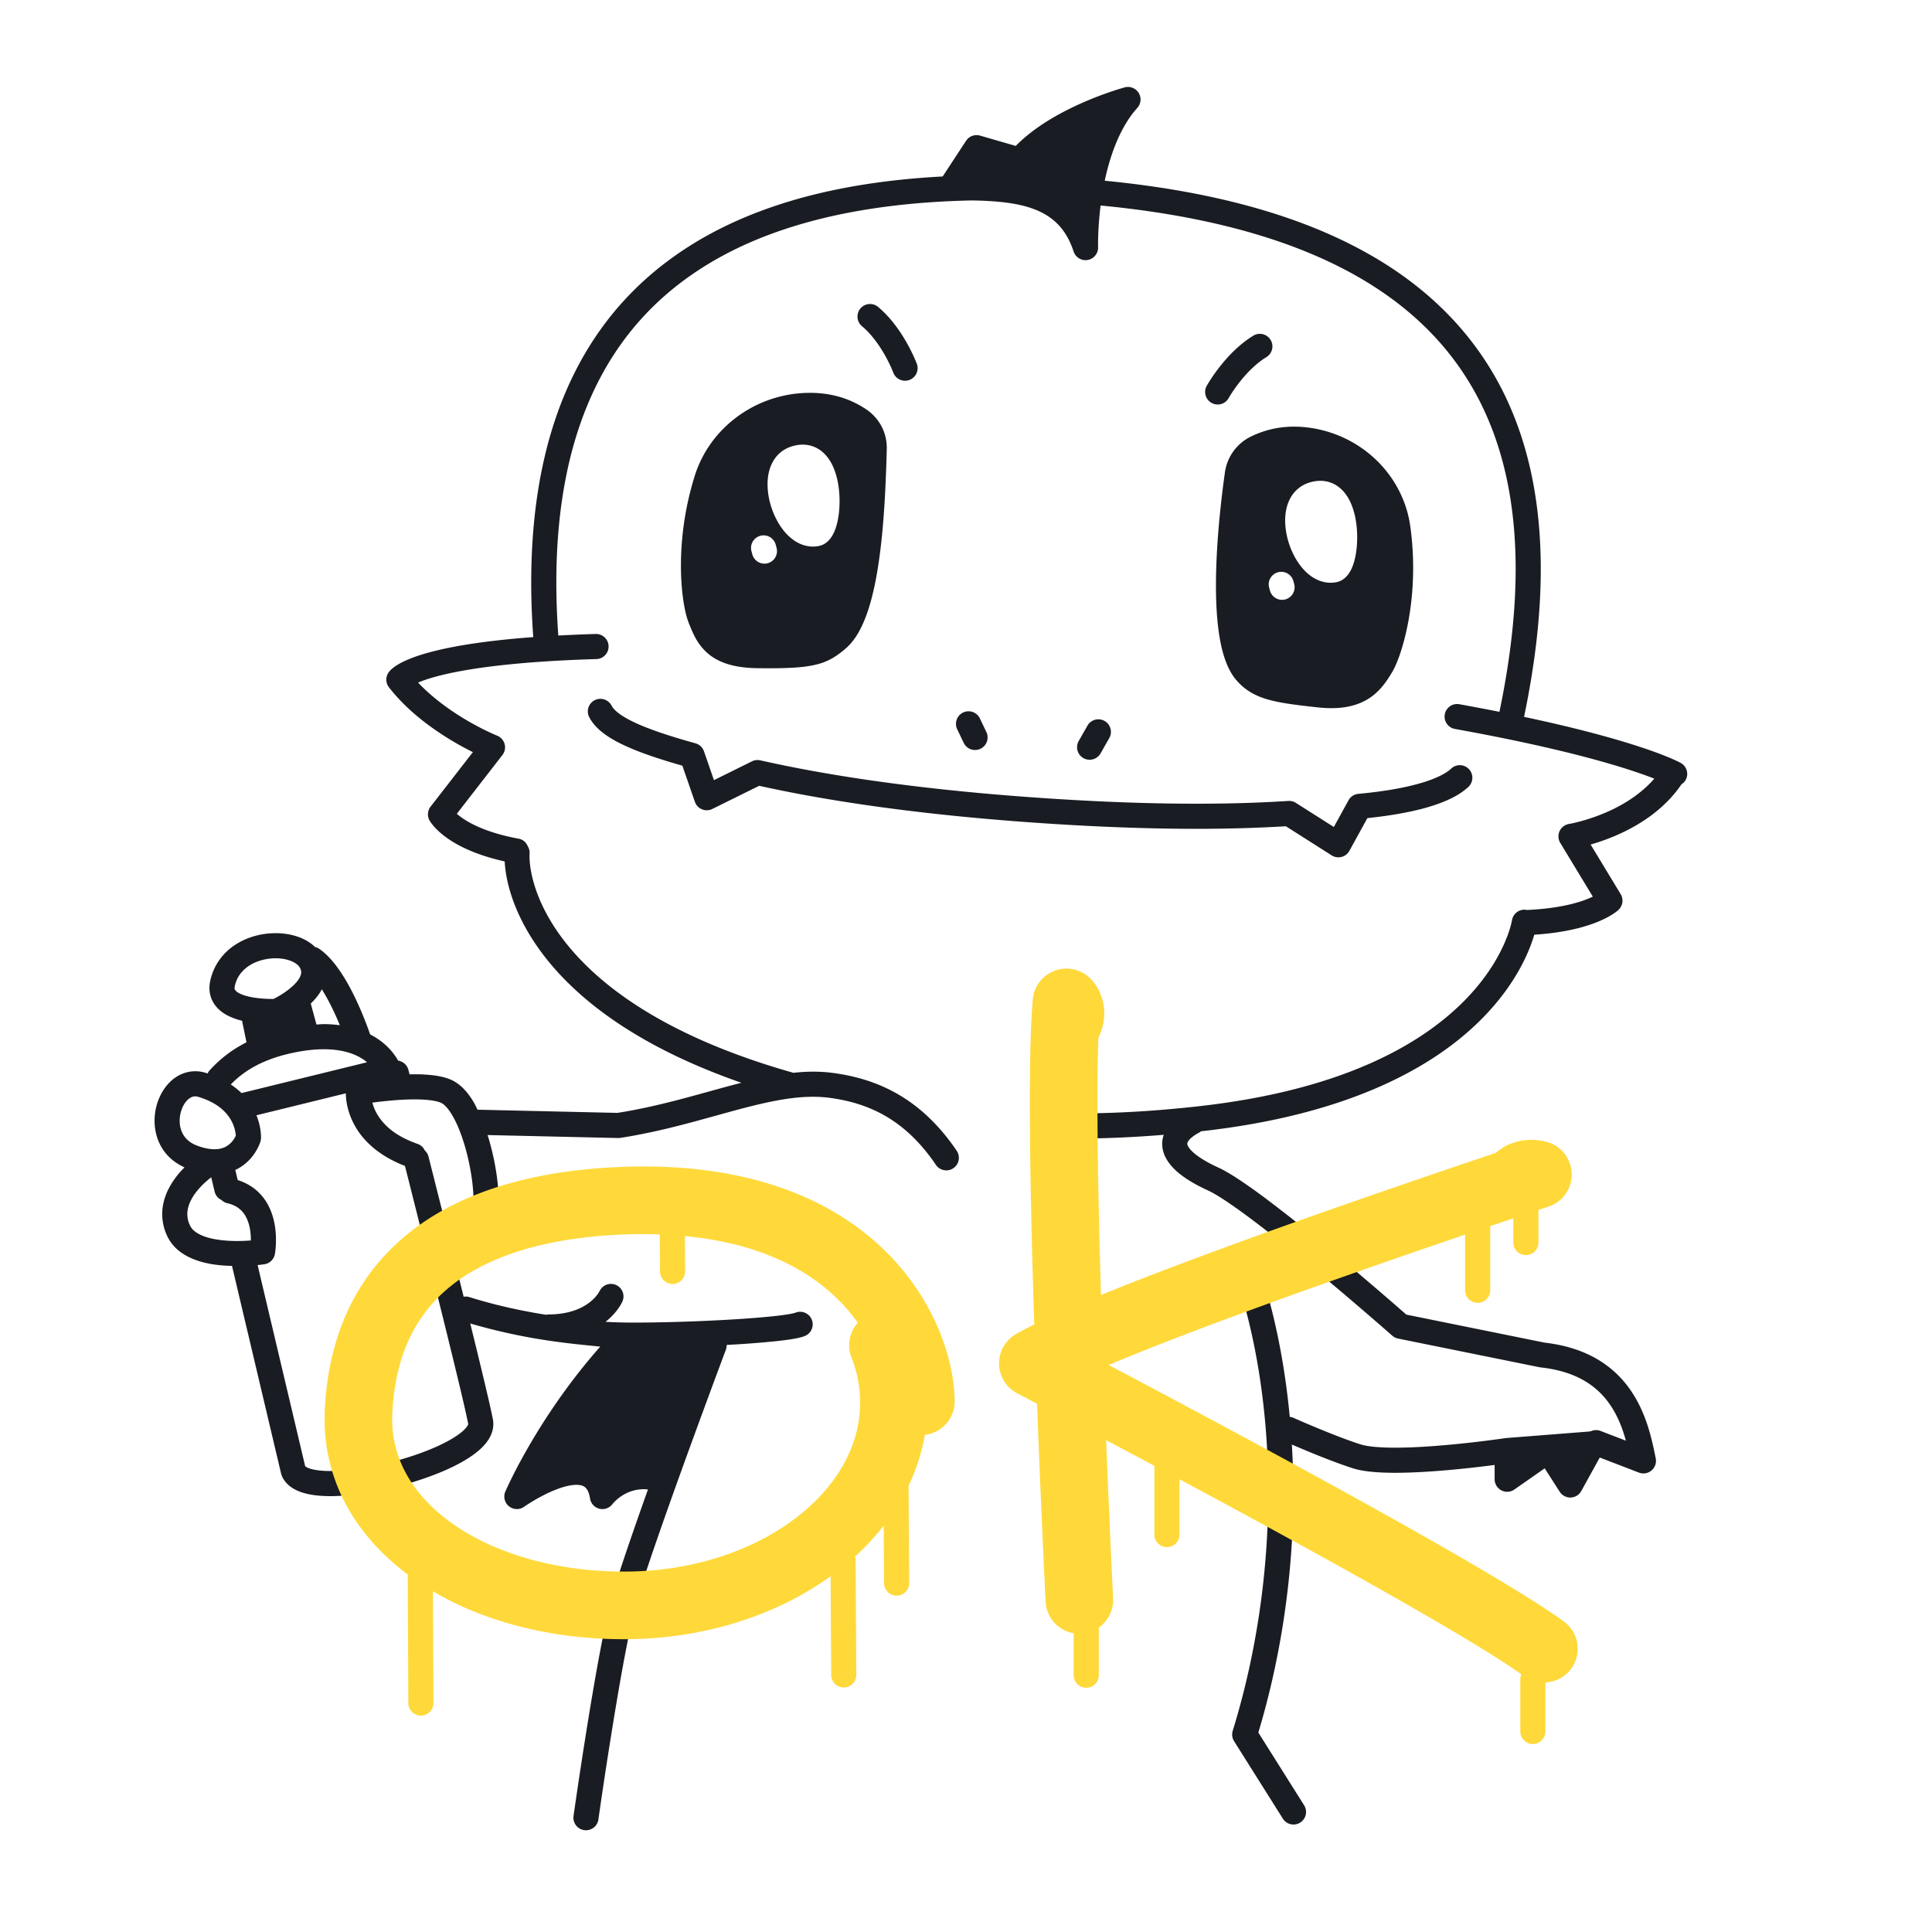 <svg xmlns="http://www.w3.org/2000/svg" width="200" height="200" fill="none"><path fill="#191C22" d="M83.374 40.675c-5.368.208-9.918 3.732-11.438 8.534a31.28 31.28 0 0 0-1.446 9.331c0 1.388.1 2.603.245 3.597.149.998.33 1.753.554 2.325.195.49.405 1.025.705 1.572.441.818 1.14 1.673 2.209 2.242 1.066.573 2.42.87 4.204.895.433.006.84.009 1.224.009 2.363-.003 3.837-.106 5.042-.43a6.22 6.22 0 0 0 1.585-.665 9.497 9.497 0 0 0 1.246-.916c1.057-.902 1.722-2.19 2.259-3.695.79-2.265 1.246-5.098 1.544-8.086.294-2.986.42-6.117.491-8.904v-.013l.002-.111a4.768 4.768 0 0 0-2.075-3.946c-1.878-1.29-3.951-1.752-5.876-1.748-.159 0-.317.003-.475.009Zm-3.904 17.63a1.3 1.3 0 0 1-1.591-.92l-.08-.3a1.3 1.3 0 1 1 2.511-.672l.08.3a1.3 1.3 0 0 1-.92 1.592Zm6.743-10.055c.516 1.13.694 2.41.699 3.631 0 .628-.052 1.238-.154 1.803-.103.567-.249 1.086-.49 1.567-.165.318-.369.636-.728.916a1.875 1.875 0 0 1-.783.356c-.2.039-.4.058-.6.058-.805 0-1.527-.312-2.097-.74-.576-.431-1.034-.982-1.41-1.59-.745-1.221-1.186-2.68-1.193-4.11.001-.777.134-1.56.515-2.28a3.337 3.337 0 0 1 1.927-1.63c.397-.13.799-.202 1.198-.202a3.113 3.113 0 0 1 1.972.695c.525.426.882.963 1.144 1.526ZM129.497 45.19a4.88 4.88 0 0 0-2.694 3.707c-.504 3.597-.927 7.867-.928 11.712.001 2.047.119 3.973.426 5.644.154.837.356 1.611.628 2.314.274.702.617 1.337 1.088 1.876.417.477.896.888 1.439 1.214.818.492 1.743.785 2.842 1.007 1.103.222 2.404.377 4.061.559.516.056.999.084 1.454.084 1.76.007 3.147-.438 4.168-1.19 1.023-.75 1.629-1.702 2.134-2.54.244-.412.474-.928.715-1.593.712-1.979 1.456-5.23 1.459-9.204 0-1.378-.091-2.842-.307-4.364-.711-4.97-4.653-9.11-9.932-10.06-.669-.12-1.364-.19-2.078-.19a10.1 10.1 0 0 0-4.475 1.024Zm4.059 6.416a3.336 3.336 0 0 1 1.927-1.63 3.85 3.85 0 0 1 1.197-.202 3.114 3.114 0 0 1 1.973.696c.525.425.882.962 1.144 1.525.516 1.13.693 2.41.698 3.631 0 .628-.052 1.238-.153 1.803-.104.567-.249 1.086-.49 1.567-.166.319-.37.636-.729.916a1.877 1.877 0 0 1-.783.356 3.148 3.148 0 0 1-.599.058c-.806 0-1.528-.312-2.098-.74-.575-.431-1.034-.982-1.41-1.59-.745-1.22-1.186-2.68-1.193-4.11.002-.777.135-1.56.516-2.28Zm-1.259 7.634a1.3 1.3 0 0 1 1.595.915l.081.3a1.3 1.3 0 1 1-2.51.679l-.081-.3a1.3 1.3 0 0 1 .915-1.594ZM91.641 36.831a15.582 15.582 0 0 1 .785 1.621l.036.09.008.02v.002a1.3 1.3 0 1 0 2.44-.903h-.001c-.017-.044-.347-.932-.999-2.099-.655-1.165-1.622-2.616-2.996-3.777a1.3 1.3 0 1 0-1.673 1.99c1.005.84 1.844 2.056 2.4 3.056ZM129.757 34.74c-1.534.94-2.709 2.227-3.533 3.28-.821 1.055-1.282 1.883-1.305 1.924a1.3 1.3 0 0 0 2.274 1.261l.001-.001c.028-.05.448-.786 1.148-1.671.697-.887 1.682-1.915 2.768-2.573a1.3 1.3 0 0 0-1.353-2.22ZM63.966 73.774c-.376-.298-.572-.553-.665-.74a1.3 1.3 0 0 0-2.326 1.16c.312.624.789 1.15 1.373 1.615.881.697 2.025 1.287 3.495 1.876 1.316.524 2.913 1.042 4.795 1.578l1.296 3.741c.121.351.392.636.735.777.344.141.737.128 1.07-.037l4.85-2.398c6.726 1.49 15.644 2.86 27.179 3.72 6.946.517 12.937.733 18.086.733 3.456 0 6.522-.1 9.254-.267l4.745 3.015c.301.192.674.251 1.02.162.346-.088.644-.32.816-.633l1.862-3.385c2.459-.258 4.542-.631 6.221-1.12 1.84-.542 3.23-1.187 4.213-2.092a1.3 1.3 0 1 0-1.774-1.9c-.474.455-1.547 1.032-3.165 1.496-1.618.472-3.772.859-6.428 1.103-.429.04-.813.291-1.02.668l-1.52 2.764-3.928-2.497a1.293 1.293 0 0 0-.782-.2c-2.773.18-5.932.286-9.514.286-5.077 0-11.004-.212-17.893-.726-11.684-.87-20.626-2.267-27.254-3.763a1.29 1.29 0 0 0-.862.103l-3.937 1.947-1.034-2.987a1.305 1.305 0 0 0-.881-.827c-2.837-.784-4.956-1.512-6.392-2.2-.718-.342-1.261-.674-1.635-.972Z"/><path fill="#191C22" d="m113.939 77.972.88-1.543a1.3 1.3 0 1 0-2.258-1.288l-.88 1.543a1.3 1.3 0 1 0 2.258 1.288ZM101.497 77.513a1.3 1.3 0 0 0 .612-1.733l-.673-1.408a1.3 1.3 0 0 0-2.346 1.122l.673 1.407a1.3 1.3 0 0 0 1.734.612Z"/><path fill="#191C22" d="M61.947 188.349a486.956 486.956 0 0 1 2.005-12.866c.644-3.778 1.352-7.486 1.92-9.537.378-1.373 1.154-3.732 2.097-6.456 1.414-4.092 3.208-9.035 4.647-12.952a1229.523 1229.523 0 0 1 2.523-6.809 1.29 1.29 0 0 0 .08-.501c.266-.015.533-.029.792-.045a95.599 95.599 0 0 0 4.472-.36c.623-.069 1.17-.141 1.632-.221.469-.083.827-.155 1.198-.299a1.3 1.3 0 0 0-.966-2.414c-.015.01-.296.089-.673.151-1.358.236-4.1.463-7.082.619-2.989.158-6.256.253-8.781.253a50.59 50.59 0 0 1-3.132-.077l.04-.03c1.207-.967 1.657-1.946 1.715-2.078a1.298 1.298 0 0 0-2.371-1.057l-.003-.002c-.02.04-.326.642-1.114 1.221-.794.579-2.07 1.179-4.235 1.185-.059 0-.109.025-.166.033-2.3-.363-5.042-.921-7.969-1.836a1.285 1.285 0 0 0-.58-.033c-.23-.933-.467-1.882-.707-2.843.074-.04.154-.063.22-.118.048-.041 1.016-.843 2.016-2.148.499-.653 1.007-1.434 1.402-2.327.393-.892.676-1.904.677-3 0-.096-.002-.193-.007-.291v-.002c-.087-1.787-.483-3.974-1.12-6.009l13.518.308.23-.015c4.121-.641 7.792-1.729 11.096-2.635 3.303-.91 6.236-1.624 8.846-1.62.568 0 1.122.033 1.664.103 2.087.27 4.043.842 5.879 1.915 1.836 1.076 3.571 2.661 5.187 5.047a1.3 1.3 0 0 0 2.153-1.457c-1.799-2.663-3.836-4.553-6.027-5.834-2.19-1.282-4.515-1.948-6.86-2.25a15.661 15.661 0 0 0-1.996-.124c-.677.001-1.358.046-2.041.117-12.236-3.462-19.052-8.255-22.81-12.557-1.884-2.157-3.007-4.197-3.662-5.912-.656-1.712-.839-3.113-.837-3.931 0-.12.004-.227.01-.32a1.263 1.263 0 0 0-.18-.706c-.16-.4-.495-.723-.95-.807-3.061-.564-4.843-1.451-5.835-2.136-.232-.16-.419-.31-.572-.443l4.72-6.083a1.3 1.3 0 0 0-.547-2.004l-.009-.004c-.137-.055-1.639-.676-3.498-1.805-1.507-.912-3.239-2.168-4.677-3.685.573-.242 1.425-.537 2.702-.836 2.848-.672 7.707-1.361 15.792-1.6a1.3 1.3 0 0 0-.077-2.598c-1.393.041-2.684.097-3.9.162a77.48 77.48 0 0 1-.205-5.453c0-5.987.767-11.452 2.411-16.262 2.474-7.217 6.867-12.972 13.764-17.015 6.503-3.806 15.299-6.066 26.82-6.311 2.509.039 4.73.245 6.434.892.982.37 1.795.866 2.473 1.556.676.691 1.234 1.589 1.646 2.836a1.299 1.299 0 0 0 2.534-.445l-.001-.076-.002-.252c0-.634.033-2.138.263-3.986 15.283 1.46 25.831 5.579 32.601 11.645 3.623 3.245 6.197 7.05 7.885 11.394 1.687 4.342 2.481 9.23 2.481 14.601 0 4.593-.588 9.54-1.68 14.773-1.3-.258-2.675-.52-4.146-.786a1.3 1.3 0 0 0-.462 2.559c8.772 1.582 14.349 3.054 17.708 4.12 1.285.407 2.241.754 2.932 1.025-1.429 1.655-3.36 2.805-5.086 3.535a19.786 19.786 0 0 1-2.68.916 15.835 15.835 0 0 1-1.01.23l-.048.01h-.008a1.303 1.303 0 0 0-.903 1.957l3.37 5.565c-1.043.504-3.115 1.208-6.763 1.381-.019 0-.034.011-.052.013-.029-.006-.051-.024-.08-.028a1.298 1.298 0 0 0-1.472 1.092h-.002c-.013.07-.658 4.017-4.98 8.371-4.325 4.351-12.379 9.191-27.485 10.876-4.259.474-8.371.736-12.526.736-.317 0-.635-.002-.953-.005a1.3 1.3 0 0 0-.025 2.6c.326.003.652.005.978.005 2.987 0 5.95-.139 8.946-.384a2.855 2.855 0 0 0-.165.921 3.146 3.146 0 0 0 .375 1.462c.357.679.908 1.255 1.626 1.802.722.546 1.622 1.062 2.738 1.573.438.2 1.121.601 1.92 1.135 2.819 1.877 7.142 5.372 10.72 8.374a407.542 407.542 0 0 1 6.44 5.526c.171.151.379.254.602.3l14.649 2.969.117.018c1.948.213 3.417.728 4.563 1.404 1.711 1.017 2.747 2.417 3.461 3.955.337.73.589 1.484.794 2.224l-2.618-1.007a1.29 1.29 0 0 0-.998.027c-.056.01-.111.013-.165.031l-8.611.676c-.01.001-.018.007-.028.008-.021.002-.042-.001-.063.002l-.288.042c-1.315.189-6.954.948-11.107.946-.788 0-1.519-.028-2.142-.087-.622-.058-1.139-.154-1.463-.26-1.363-.435-3.128-1.132-4.533-1.716-.704-.292-1.321-.556-1.76-.747-.44-.191-.699-.306-.699-.306-.105-.047-.214-.055-.323-.073-.541-5.785-1.673-11.27-3.387-16.167a1.3 1.3 0 0 0-2.453.86c2.354 6.72 3.615 14.713 3.614 23.096.001 8.134-1.185 16.635-3.678 24.71-.112.364-.061.753.142 1.076l5.048 8.017a1.3 1.3 0 0 0 2.201-1.385l-4.739-7.526c2.454-8.168 3.626-16.701 3.626-24.892 0-1.66-.062-3.3-.157-4.925.425.183.96.411 1.568.664 1.443.598 3.241 1.311 4.737 1.791.604.191 1.27.299 2.009.371.737.07 1.542.099 2.389.099 3.608-.003 8.027-.515 10.288-.811v1.478a1.3 1.3 0 0 0 2.044 1.065l3.138-2.194 1.556 2.425c.246.384.681.612 1.137.597a1.304 1.304 0 0 0 1.095-.671l1.914-3.469 4.053 1.56c.441.17.943.085 1.305-.219.361-.305.529-.786.437-1.249-.379-1.867-.912-4.574-2.571-7.011a10.801 10.801 0 0 0-3.449-3.242c-1.468-.869-3.285-1.48-5.488-1.733l-14.309-2.901a384.144 384.144 0 0 0-7.814-6.66c-2.159-1.787-4.458-3.639-6.509-5.182a63.22 63.22 0 0 0-2.852-2.042c-.866-.575-1.617-1.029-2.281-1.335-1.321-.602-2.204-1.186-2.687-1.65-.243-.231-.384-.427-.454-.564a.564.564 0 0 1-.08-.259c.003-.07.014-.175.21-.407.192-.223.565-.514 1.096-.788.045-.024.072-.064.113-.092l.013-.001c15.787-1.75 24.524-6.956 29.269-11.859 3.414-3.523 4.735-6.834 5.219-8.49 6.262-.394 8.51-2.359 8.742-2.597a1.299 1.299 0 0 0 .201-1.601l-3.109-5.134c.71-.205 1.575-.492 2.521-.894 2.278-.972 5.021-2.603 6.889-5.347.166-.11.316-.246.421-.432a1.301 1.301 0 0 0-.494-1.77c-.171-.094-3.91-2.161-16.229-4.774 1.12-5.37 1.73-10.486 1.73-15.296 0-5.625-.831-10.841-2.657-15.543-2.732-7.055-7.735-12.914-15.29-17.15-6.869-3.858-15.83-6.408-27.19-7.512.569-2.705 1.62-5.6 3.373-7.54.386-.43.442-1.059.14-1.55a1.298 1.298 0 0 0-1.446-.574c-.043.012-1.996.54-4.441 1.62-2.221.99-4.848 2.417-6.842 4.44l-3.692-1.067a1.302 1.302 0 0 0-1.448.536l-2.42 3.693c-6.398.338-12 1.31-16.848 2.883-9.156 2.965-15.674 8.093-19.816 14.842-4.148 6.747-5.931 15.037-5.932 24.345 0 1.832.077 3.708.211 5.617-5.387.399-8.8 1.027-10.983 1.642-1.479.418-2.4.83-2.998 1.183-.596.354-.875.657-1.008.854a1.298 1.298 0 0 0 .054 1.522c1.931 2.476 4.473 4.297 6.535 5.532.814.486 1.548.875 2.15 1.174l-4.377 5.64a1.3 1.3 0 0 0-.112 1.422c.086.161.59.983 1.922 1.902 1.196.827 3.059 1.727 5.859 2.35.062 1.134.32 2.603.98 4.338 1.144 3 3.472 6.7 7.885 10.296 3.636 2.964 8.682 5.858 15.642 8.28-.698.178-1.402.366-2.118.562-3.31.909-6.837 1.945-10.71 2.555l-14.49-.33c-.144-.289-.28-.588-.441-.854-.54-.875-1.163-1.639-2.053-2.124-.594-.311-1.225-.458-1.898-.558a15.26 15.26 0 0 0-2.115-.131c-.176 0-.353.003-.53.007l-.117-.457a1.3 1.3 0 0 0-1.06-.961 6.522 6.522 0 0 0-1.452-1.749 7.412 7.412 0 0 0-1.45-.966c-.2-.58-.675-1.901-1.359-3.378-.457-.986-1.006-2.041-1.646-3.008-.645-.965-1.365-1.851-2.278-2.486a1.282 1.282 0 0 0-.413-.176 4.64 4.64 0 0 0-1.264-.854c-.865-.397-1.833-.578-2.827-.58-1.385.004-2.834.355-4.091 1.147-1.253.784-2.306 2.074-2.672 3.772a3.54 3.54 0 0 0-.085.76c-.001.468.107.93.306 1.326.35.7.918 1.161 1.485 1.473a6.563 6.563 0 0 0 1.585.587l.459 2.236a12.797 12.797 0 0 0-3.883 2.977c-.067.075-.099.164-.145.248-.068-.021-.128-.048-.198-.068a3.582 3.582 0 0 0-2.906.341c-.795.472-1.376 1.183-1.773 1.981a6 6 0 0 0-.612 2.64c0 .977.243 1.999.822 2.906.505.798 1.29 1.47 2.277 1.921-.105.107-.213.217-.32.335a8.582 8.582 0 0 0-1.333 1.894c-.378.749-.654 1.631-.654 2.608a5.328 5.328 0 0 0 .499 2.233 4.38 4.38 0 0 0 1.442 1.726c.886.635 1.902.967 2.907 1.168.819.16 1.622.215 2.377.235l5.091 21.533.077.229c.206.467.545.841.916 1.111.563.405 1.196.621 1.88.763.683.139 1.428.195 2.228.196 3.085-.007 7.046-.845 10.37-2.068 1.66-.616 3.15-1.323 4.31-2.137.58-.411 1.082-.847 1.48-1.365.391-.512.699-1.149.701-1.891 0-.155-.014-.311-.042-.465v-.003c-.133-.715-.454-2.116-.909-4.03-.395-1.657-.89-3.691-1.438-5.914a60.492 60.492 0 0 0 7.864 1.737c2.464.374 4.393.527 5.356.635.071.007.163.012.24.019-6.577 7.441-9.794 14.933-9.83 15.008a1.302 1.302 0 0 0 .376 1.524 1.301 1.301 0 0 0 1.57.05l.003-.002c.073-.052.936-.649 2.047-1.212a12.82 12.82 0 0 1 1.764-.749c.593-.196 1.165-.307 1.6-.305.46.003.72.102.897.249.093.078.183.181.275.361.091.18.18.439.237.8a1.297 1.297 0 0 0 2.324.575l.001.001.01-.013c.064-.08.409-.484.967-.843a4.156 4.156 0 0 1 2.277-.679c.133 0 .276.015.418.028a502.695 502.695 0 0 0-1.565 4.45c-.951 2.751-1.733 5.118-2.147 6.615-.415 1.507-.862 3.651-1.311 6.055-1.344 7.199-2.68 16.666-2.682 16.676a1.3 1.3 0 1 0 2.575.363Zm-19.021-74.54c.64 0 1.248.033 1.746.105.496.067.883.188 1.045.28.244.118.663.526 1.053 1.18.597.974 1.148 2.433 1.537 3.945.393 1.511.636 3.088.693 4.312l.004.171c0 .639-.17 1.303-.455 1.95-.426.969-1.112 1.879-1.69 2.523-.099.109-.187.199-.276.293-.775-3.094-1.55-6.17-2.234-8.874a1.263 1.263 0 0 0-.377-.603 1.29 1.29 0 0 0-.747-.676c-2.46-.863-3.585-2.063-4.186-3.085a4.82 4.82 0 0 1-.493-1.185c1.122-.15 2.834-.337 4.38-.336Zm-10.001-10.771c.142-.192.27-.405.389-.628.734 1.165 1.389 2.558 1.851 3.685l.014.036a12.223 12.223 0 0 0-1.653-.114c-.241 0-.512.03-.766.043l-.59-2.174a6.66 6.66 0 0 0 .755-.848Zm-7.472.049c-.46-.129-.827-.316-.992-.465l-.145-.172a.356.356 0 0 1-.034-.17l.025-.202c.22-.978.756-1.637 1.523-2.133.763-.487 1.767-.746 2.7-.743.667-.002 1.29.131 1.738.34.455.21.704.468.813.704a.94.94 0 0 1 .099.405c.002.214-.092.497-.348.844-.373.517-1.074 1.067-1.675 1.44-.3.189-.573.34-.767.44-.03.016-.045.022-.071.035l-.121.002c-.596.003-1.823-.054-2.745-.325Zm1.76 6.882a14.574 14.574 0 0 1 2.448-.828c.902-.223 1.72-.366 2.458-.445.506-.054.974-.078 1.407-.078 2.373.008 3.683.7 4.473 1.346l-12.997 3.191a7.78 7.78 0 0 0-1.109-.889c.69-.717 1.69-1.566 3.32-2.297Zm-8.2 7.559c-.276-.432-.413-.956-.413-1.507-.004-.697.235-1.415.577-1.878a1.79 1.79 0 0 1 .528-.503.97.97 0 0 1 .504-.145c.096 0 .202.014.328.052 2.025.626 2.896 1.58 3.378 2.41a3.88 3.88 0 0 1 .498 1.596c-.077.17-.226.452-.466.705a2.174 2.174 0 0 1-.665.49c-.274.128-.609.22-1.077.221-.457 0-1.045-.093-1.792-.37-.708-.268-1.119-.639-1.4-1.071Zm6.954 10.883c-.4.031-.887.057-1.422.057-1.028.002-2.212-.101-3.14-.391-.464-.143-.859-.33-1.148-.54-.291-.213-.478-.433-.602-.702a2.72 2.72 0 0 1-.263-1.15c0-.482.136-.961.375-1.436.355-.709.948-1.374 1.454-1.836.253-.231.481-.414.642-.535l.003-.002.359 1.498c.095.395.368.688.707.852.161.148.347.271.575.323.576.132.971.342 1.28.591.457.373.75.875.937 1.463.186.582.246 1.23.245 1.751l-.002.057Zm22.484 19.074c-.036.097-.174.316-.447.571-.474.453-1.322.996-2.376 1.498-1.584.76-3.633 1.453-5.688 1.943-2.053.493-4.126.783-5.731.782-.895.002-1.644-.095-2.109-.246a1.668 1.668 0 0 1-.466-.214l-.043-.038-4.923-20.821c.422-.043.688-.083.707-.086a1.3 1.3 0 0 0 1.08-1.052c.01-.054.114-.63.114-1.468-.004-.938-.12-2.219-.747-3.478a5.32 5.32 0 0 0-1.394-1.752 5.494 5.494 0 0 0-1.82-.962l-.252-1.054c.05-.023.106-.042.155-.067a4.928 4.928 0 0 0 1.925-1.773c.364-.577.504-1.03.529-1.109.03-.105.046-.195.052-.304l.003-.148c-.001-.345-.05-1.21-.473-2.254l9.253-2.272c.002.531.096 1.905.989 3.452.843 1.473 2.448 3.034 5.132 4.062a3316.643 3316.643 0 0 1 3.986 15.921c.647 2.618 1.231 5.01 1.683 6.906.45 1.888.771 3.305.88 3.896l-.02.067Z"/><path fill="#FFD93A" d="M64.574 169.69h.246c8.115-.049 15.527-2.455 21.162-6.514l.065 10.218a1.3 1.3 0 0 0 2.6-.016l-.076-11.971c0-.097-.037-.183-.058-.275a25.612 25.612 0 0 0 2.968-3.2l.039 5.957a1.3 1.3 0 0 0 2.6-.017l-.065-9.975c0-.023-.012-.042-.014-.065a20.247 20.247 0 0 0 1.7-5.294 3.488 3.488 0 0 0 3.085-3.481c-.019-2.101-.489-4.561-1.56-7.206-1.602-3.949-4.63-8.283-9.643-11.588-5.006-3.311-11.915-5.515-21-5.508-.726 0-1.466.014-2.22.042-3.45.13-6.973.533-10.387 1.372-2.56.629-5.06 1.505-7.407 2.714-3.516 1.807-6.7 4.401-9.02 7.943-2.326 3.537-3.732 7.957-3.97 13.174-.014.308-.021.613-.021.914a18.624 18.624 0 0 0 2.686 9.661c1.5 2.493 3.532 4.627 5.926 6.419l.06 13.311a1.3 1.3 0 1 0 2.6-.011l-.052-11.566c.978.575 1.991 1.11 3.05 1.586 4.905 2.202 10.638 3.374 16.706 3.376Zm-22.286-16.715c-1.101-1.847-1.685-3.825-1.69-6.061 0-.194.004-.387.013-.58v-.005c.178-3.718 1.04-6.564 2.326-8.836a15.11 15.11 0 0 1 3.648-4.293c2.184-1.781 4.937-3.082 8.053-3.958 3.11-.877 6.563-1.322 10.026-1.45a45.65 45.65 0 0 1 3.635-.003l.024 3.835a1.3 1.3 0 0 0 2.6-.016l-.023-3.648c3.353.322 6.176 1.008 8.535 1.925 4.553 1.781 7.46 4.378 9.367 7.046a3.487 3.487 0 0 0-.658 3.602c.578 1.474.884 2.998.895 4.586v-.011.089c-.002 2.249-.594 4.387-1.729 6.419-1.697 3.04-4.672 5.816-8.585 7.82-3.906 2.005-8.718 3.228-13.941 3.254h-.21c-6.88.009-13.115-1.819-17.39-4.726-2.143-1.45-3.794-3.148-4.896-4.989ZM157.38 173.849v5.392a1.3 1.3 0 1 0 2.6 0v-5.079a3.477 3.477 0 0 0 2.672-1.421 3.5 3.5 0 0 0-.77-4.89c-1.337-.971-3.11-2.113-5.256-3.426-3.748-2.29-8.606-5.07-13.808-7.968-9.997-5.57-21.249-11.562-28.049-15.152 3.306-1.395 7.425-2.994 11.811-4.626 7.628-2.84 16.067-5.786 22.59-8.018.869-.298 1.701-.581 2.496-.852v5.761a1.3 1.3 0 1 0 2.6 0v-6.641l2.392-.806v2.504a1.3 1.3 0 1 0 2.6 0v-3.372l.221-.074.817-.271a3.498 3.498 0 0 0-.057-6.666c-.221-.064-.803-.241-1.721-.246a5.78 5.78 0 0 0-2.095.384c-.528.2-1.081.534-1.584.968a1265.325 1265.325 0 0 0-19.44 6.689c-5.973 2.115-12.243 4.399-17.639 6.507-1.32.516-2.586 1.02-3.786 1.51-.212-7.025-.365-14.108-.365-19.901-.001-2.537.031-4.826.096-6.738.117-.24.228-.483.312-.733a5.59 5.59 0 0 0 .296-1.78 5.278 5.278 0 0 0-.618-2.483 4.813 4.813 0 0 0-.809-1.114 3.507 3.507 0 0 0-3.679-.828 3.507 3.507 0 0 0-2.295 2.992c-.222 2.618-.301 6.301-.303 10.684 0 6.702.199 14.987.456 22.951-.689.341-1.332.675-1.894.997a3.512 3.512 0 0 0-1.75 3.107 3.511 3.511 0 0 0 1.881 3.029c.002.001.673.35 1.873.98l.179.094.071 1.86c.407 10.507.814 18.622.815 18.63a3.498 3.498 0 0 0 2.907 3.271v4.344a1.3 1.3 0 1 0 2.6 0v-4.936a3.488 3.488 0 0 0 1.484-3.029l-.07-1.423c-.12-2.502-.381-8.086-.655-14.945 1.539.816 3.217 1.709 4.994 2.657v7.116a1.3 1.3 0 1 0 2.6 0v-5.724c3.354 1.798 6.95 3.739 10.55 5.708 5.311 2.904 10.618 5.859 15.096 8.455a245.37 245.37 0 0 1 5.982 3.564c1.564.967 2.849 1.808 3.767 2.462a1.284 1.284 0 0 0-.115.526Z"/></svg>